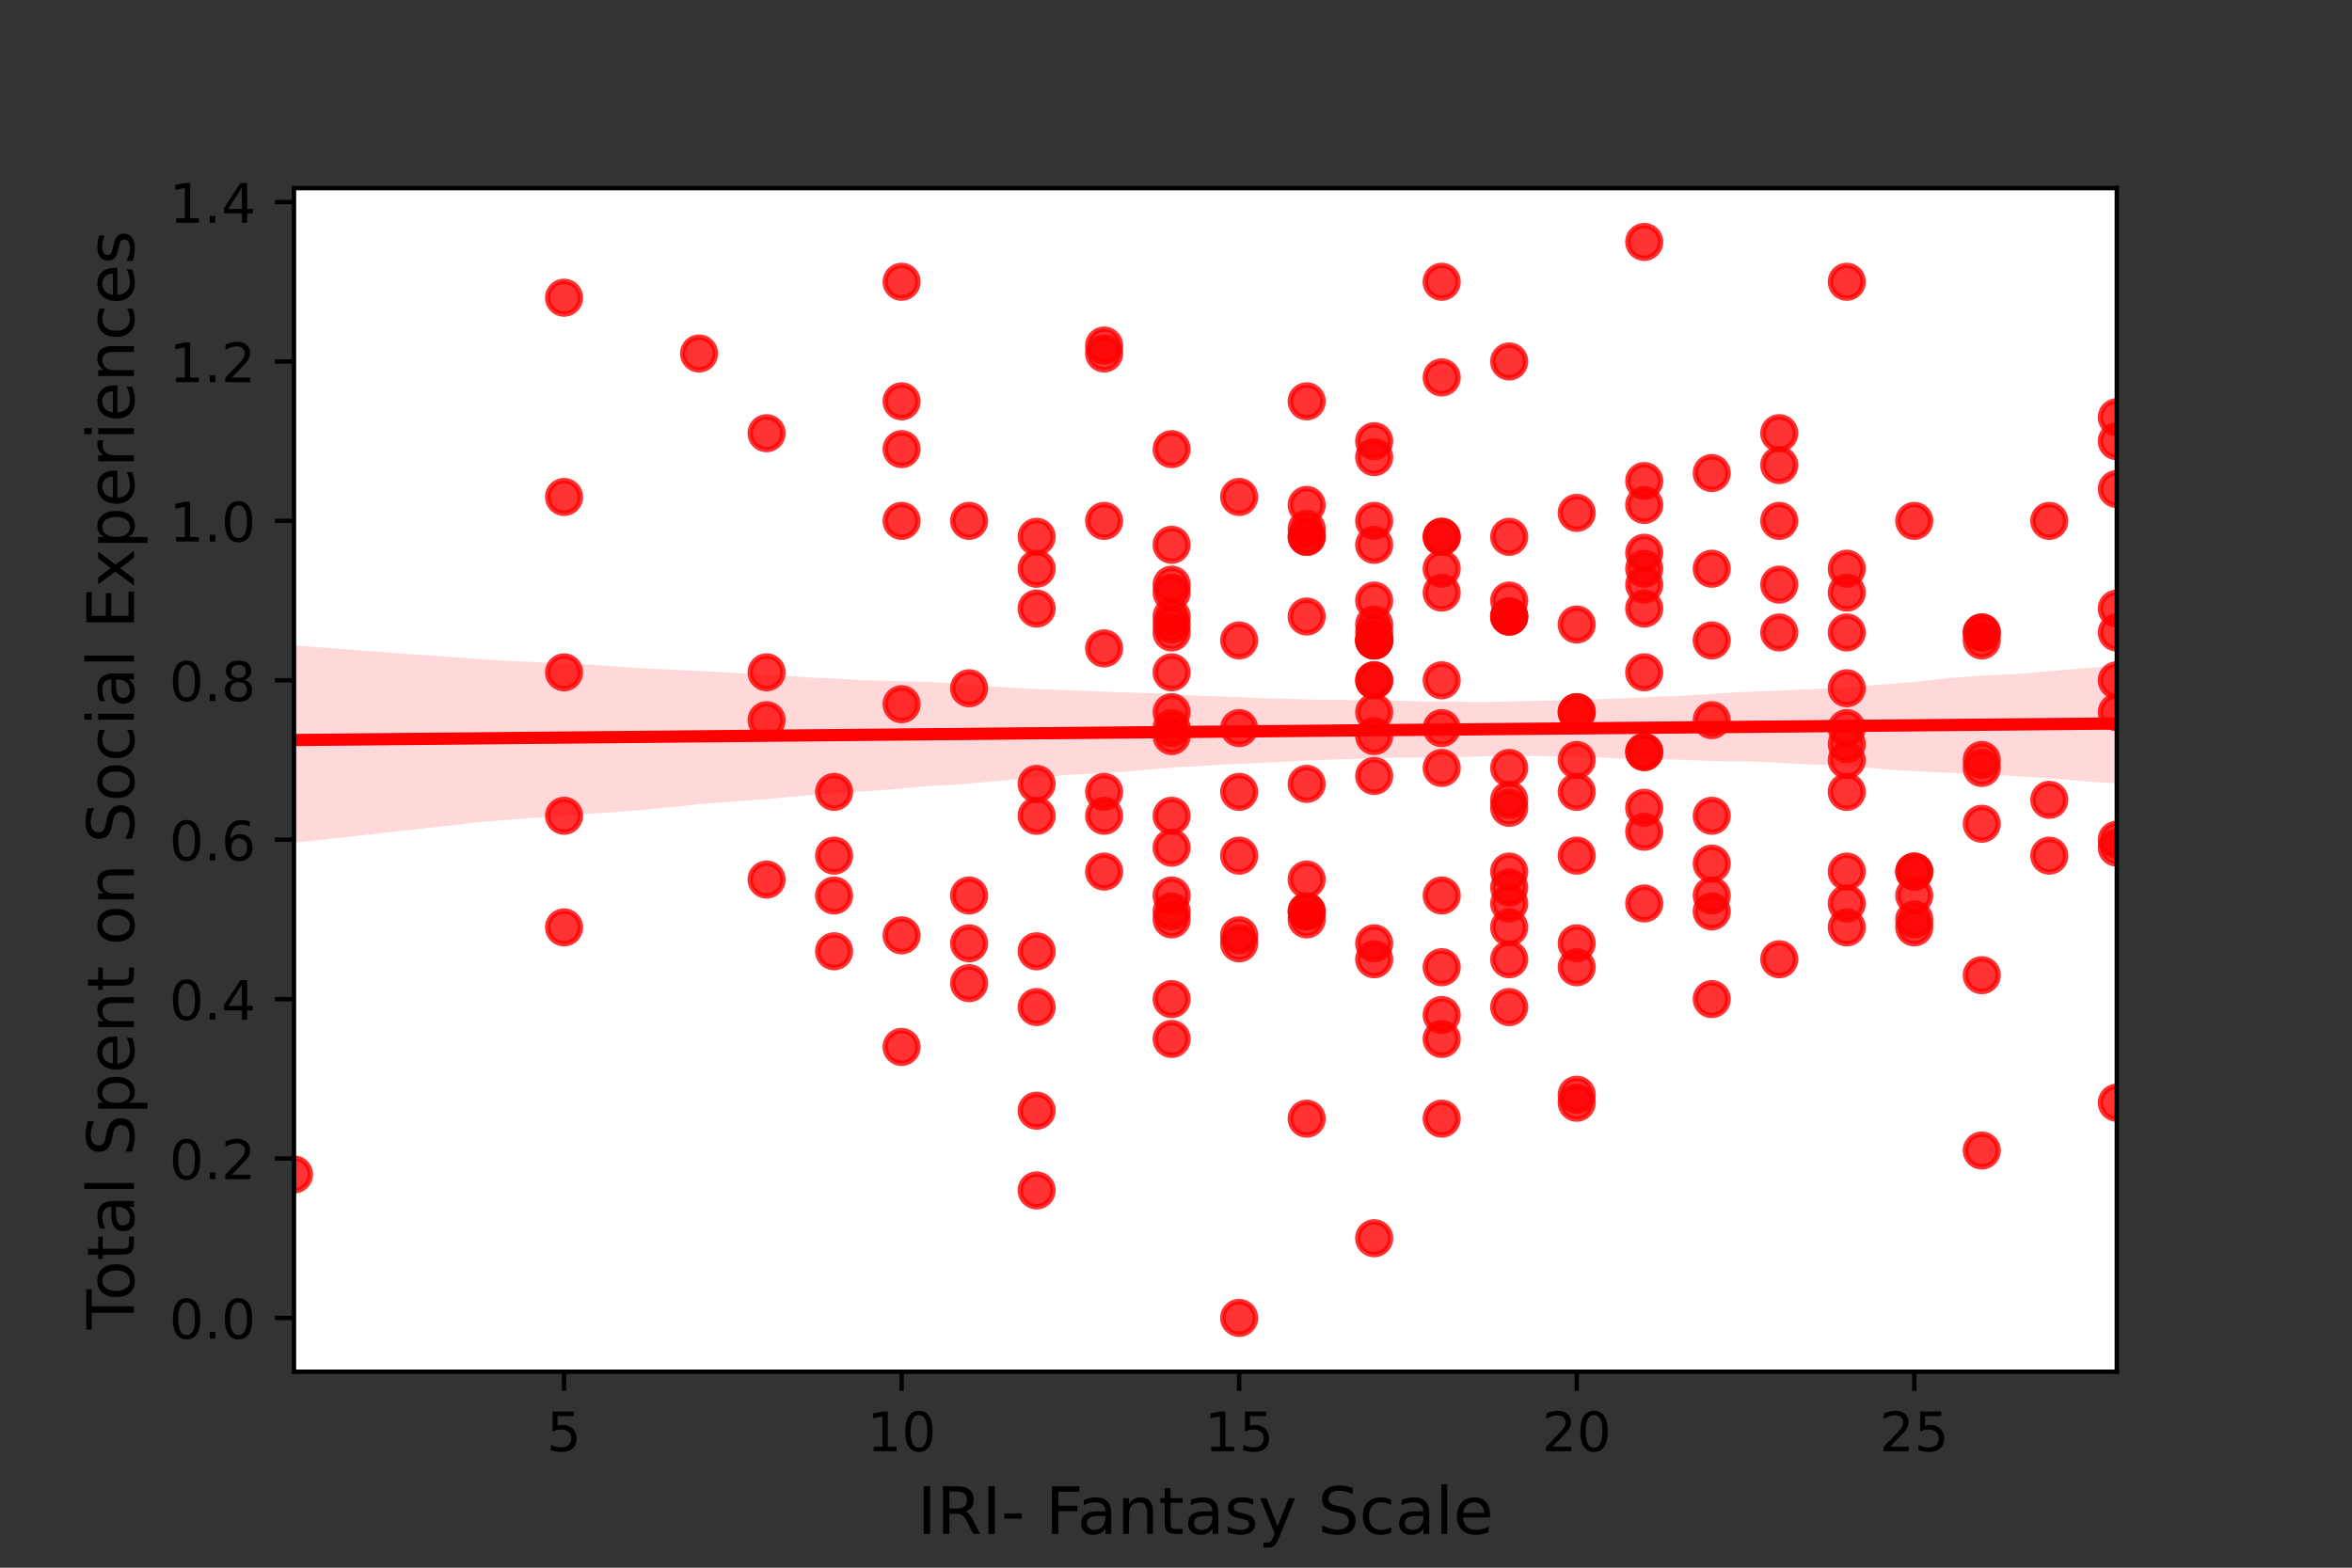 <?xml version="1.0" encoding="utf-8" standalone="no"?>
<!DOCTYPE svg PUBLIC "-//W3C//DTD SVG 1.1//EN"
  "http://www.w3.org/Graphics/SVG/1.1/DTD/svg11.dtd">
<!-- Created with matplotlib (https://matplotlib.org/) -->
<svg height="288pt" version="1.1" viewBox="0 0 432 288" width="432pt" xmlns="http://www.w3.org/2000/svg" xmlns:xlink="http://www.w3.org/1999/xlink">
 <rect x="0" y="0" width="432" height="288" fill="#333333" stroke="none"/>
 <defs>
  <style type="text/css">*{stroke-linecap:butt;stroke-linejoin:round;}</style>
 </defs>
 <g id="figure_1">
  <g id="patch_1">
   <path d="M 0 288 
L 432 288 
L 432 0 
L 0 0 
z
" style="fill:none;"/>
  </g>
  <g id="axes_1">
   <g id="patch_2">
    <path d="M 54 252 
L 388.8 252 
L 388.8 34.56 
L 54 34.56 
z
" style="fill:#ffffff;"/>
   </g>
   <g id="PathCollection_1">
    <defs>
     <path d="M 0 3 
C 0.796 3 1.559 2.684 2.121 2.121 
C 2.684 1.559 3 0.796 3 0 
C 3 -0.796 2.684 -1.559 2.121 -2.121 
C 1.559 -2.684 0.796 -3 0 -3 
C -0.796 -3 -1.559 -2.684 -2.121 -2.121 
C -2.684 -1.559 -3 -0.796 -3 0 
C -3 0.796 -2.684 1.559 -2.121 2.121 
C -1.559 2.684 -0.796 3 0 3 
z
" id="mce3f9ab8ae" style="stroke:#ff0000;stroke-opacity:0.8;"/>
    </defs>
    <g clip-path="url(#p7d28377b70)">
     <use style="fill:#ff0000;fill-opacity:0.8;stroke:#ff0000;stroke-opacity:0.8;" x="364" xlink:href="#mce3f9ab8ae" y="211.367"/>
     <use style="fill:#ff0000;fill-opacity:0.8;stroke:#ff0000;stroke-opacity:0.8;" x="252.4" xlink:href="#mce3f9ab8ae" y="117.656"/>
     <use style="fill:#ff0000;fill-opacity:0.8;stroke:#ff0000;stroke-opacity:0.8;" x="165.6" xlink:href="#mce3f9ab8ae" y="171.833"/>
     <use style="fill:#ff0000;fill-opacity:0.8;stroke:#ff0000;stroke-opacity:0.8;" x="289.6" xlink:href="#mce3f9ab8ae" y="130.834"/>
     <use style="fill:#ff0000;fill-opacity:0.8;stroke:#ff0000;stroke-opacity:0.8;" x="289.6" xlink:href="#mce3f9ab8ae" y="201.118"/>
     <use style="fill:#ff0000;fill-opacity:0.8;stroke:#ff0000;stroke-opacity:0.8;" x="252.4" xlink:href="#mce3f9ab8ae" y="142.548"/>
     <use style="fill:#ff0000;fill-opacity:0.8;stroke:#ff0000;stroke-opacity:0.8;" x="227.6" xlink:href="#mce3f9ab8ae" y="133.762"/>
     <use style="fill:#ff0000;fill-opacity:0.8;stroke:#ff0000;stroke-opacity:0.8;" x="240" xlink:href="#mce3f9ab8ae" y="92.764"/>
     <use style="fill:#ff0000;fill-opacity:0.8;stroke:#ff0000;stroke-opacity:0.8;" x="289.6" xlink:href="#mce3f9ab8ae" y="177.69"/>
     <use style="fill:#ff0000;fill-opacity:0.8;stroke:#ff0000;stroke-opacity:0.8;" x="351.6" xlink:href="#mce3f9ab8ae" y="164.512"/>
     <use style="fill:#ff0000;fill-opacity:0.8;stroke:#ff0000;stroke-opacity:0.8;" x="190.4" xlink:href="#mce3f9ab8ae" y="149.869"/>
     <use style="fill:#ff0000;fill-opacity:0.8;stroke:#ff0000;stroke-opacity:0.8;" x="277.2" xlink:href="#mce3f9ab8ae" y="185.011"/>
     <use style="fill:#ff0000;fill-opacity:0.8;stroke:#ff0000;stroke-opacity:0.8;" x="178" xlink:href="#mce3f9ab8ae" y="164.512"/>
     <use style="fill:#ff0000;fill-opacity:0.8;stroke:#ff0000;stroke-opacity:0.8;" x="326.8" xlink:href="#mce3f9ab8ae" y="79.585"/>
     <use style="fill:#ff0000;fill-opacity:0.8;stroke:#ff0000;stroke-opacity:0.8;" x="190.4" xlink:href="#mce3f9ab8ae" y="204.046"/>
     <use style="fill:#ff0000;fill-opacity:0.8;stroke:#ff0000;stroke-opacity:0.8;" x="277.2" xlink:href="#mce3f9ab8ae" y="146.941"/>
     <use style="fill:#ff0000;fill-opacity:0.8;stroke:#ff0000;stroke-opacity:0.8;" x="289.6" xlink:href="#mce3f9ab8ae" y="157.19"/>
     <use style="fill:#ff0000;fill-opacity:0.8;stroke:#ff0000;stroke-opacity:0.8;" x="190.4" xlink:href="#mce3f9ab8ae" y="185.011"/>
     <use style="fill:#ff0000;fill-opacity:0.8;stroke:#ff0000;stroke-opacity:0.8;" x="240" xlink:href="#mce3f9ab8ae" y="73.728"/>
     <use style="fill:#ff0000;fill-opacity:0.8;stroke:#ff0000;stroke-opacity:0.8;" x="252.4" xlink:href="#mce3f9ab8ae" y="116.192"/>
     <use style="fill:#ff0000;fill-opacity:0.8;stroke:#ff0000;stroke-opacity:0.8;" x="264.8" xlink:href="#mce3f9ab8ae" y="133.762"/>
     <use style="fill:#ff0000;fill-opacity:0.8;stroke:#ff0000;stroke-opacity:0.8;" x="314.4" xlink:href="#mce3f9ab8ae" y="164.512"/>
     <use style="fill:#ff0000;fill-opacity:0.8;stroke:#ff0000;stroke-opacity:0.8;" x="227.6" xlink:href="#mce3f9ab8ae" y="91.299"/>
     <use style="fill:#ff0000;fill-opacity:0.8;stroke:#ff0000;stroke-opacity:0.8;" x="252.4" xlink:href="#mce3f9ab8ae" y="117.656"/>
     <use style="fill:#ff0000;fill-opacity:0.8;stroke:#ff0000;stroke-opacity:0.8;" x="277.2" xlink:href="#mce3f9ab8ae" y="160.119"/>
     <use style="fill:#ff0000;fill-opacity:0.8;stroke:#ff0000;stroke-opacity:0.8;" x="364" xlink:href="#mce3f9ab8ae" y="117.656"/>
     <use style="fill:#ff0000;fill-opacity:0.8;stroke:#ff0000;stroke-opacity:0.8;" x="302" xlink:href="#mce3f9ab8ae" y="104.478"/>
     <use style="fill:#ff0000;fill-opacity:0.8;stroke:#ff0000;stroke-opacity:0.8;" x="202.8" xlink:href="#mce3f9ab8ae" y="149.869"/>
     <use style="fill:#ff0000;fill-opacity:0.8;stroke:#ff0000;stroke-opacity:0.8;" x="252.4" xlink:href="#mce3f9ab8ae" y="83.978"/>
     <use style="fill:#ff0000;fill-opacity:0.8;stroke:#ff0000;stroke-opacity:0.8;" x="153.2" xlink:href="#mce3f9ab8ae" y="145.476"/>
     <use style="fill:#ff0000;fill-opacity:0.8;stroke:#ff0000;stroke-opacity:0.8;" x="215.2" xlink:href="#mce3f9ab8ae" y="190.868"/>
     <use style="fill:#ff0000;fill-opacity:0.8;stroke:#ff0000;stroke-opacity:0.8;" x="314.4" xlink:href="#mce3f9ab8ae" y="183.547"/>
     <use style="fill:#ff0000;fill-opacity:0.8;stroke:#ff0000;stroke-opacity:0.8;" x="202.8" xlink:href="#mce3f9ab8ae" y="95.692"/>
     <use style="fill:#ff0000;fill-opacity:0.8;stroke:#ff0000;stroke-opacity:0.8;" x="153.2" xlink:href="#mce3f9ab8ae" y="157.19"/>
     <use style="fill:#ff0000;fill-opacity:0.8;stroke:#ff0000;stroke-opacity:0.8;" x="339.2" xlink:href="#mce3f9ab8ae" y="145.476"/>
     <use style="fill:#ff0000;fill-opacity:0.8;stroke:#ff0000;stroke-opacity:0.8;" x="215.2" xlink:href="#mce3f9ab8ae" y="114.727"/>
     <use style="fill:#ff0000;fill-opacity:0.8;stroke:#ff0000;stroke-opacity:0.8;" x="178" xlink:href="#mce3f9ab8ae" y="173.297"/>
     <use style="fill:#ff0000;fill-opacity:0.8;stroke:#ff0000;stroke-opacity:0.8;" x="240" xlink:href="#mce3f9ab8ae" y="161.583"/>
     <use style="fill:#ff0000;fill-opacity:0.8;stroke:#ff0000;stroke-opacity:0.8;" x="240" xlink:href="#mce3f9ab8ae" y="205.51"/>
     <use style="fill:#ff0000;fill-opacity:0.8;stroke:#ff0000;stroke-opacity:0.8;" x="202.8" xlink:href="#mce3f9ab8ae" y="160.119"/>
     <use style="fill:#ff0000;fill-opacity:0.8;stroke:#ff0000;stroke-opacity:0.8;" x="277.2" xlink:href="#mce3f9ab8ae" y="163.047"/>
     <use style="fill:#ff0000;fill-opacity:0.8;stroke:#ff0000;stroke-opacity:0.8;" x="302" xlink:href="#mce3f9ab8ae" y="101.549"/>
     <use style="fill:#ff0000;fill-opacity:0.8;stroke:#ff0000;stroke-opacity:0.8;" x="351.6" xlink:href="#mce3f9ab8ae" y="95.692"/>
     <use style="fill:#ff0000;fill-opacity:0.8;stroke:#ff0000;stroke-opacity:0.8;" x="252.4" xlink:href="#mce3f9ab8ae" y="135.227"/>
     <use style="fill:#ff0000;fill-opacity:0.8;stroke:#ff0000;stroke-opacity:0.8;" x="178" xlink:href="#mce3f9ab8ae" y="95.692"/>
     <use style="fill:#ff0000;fill-opacity:0.8;stroke:#ff0000;stroke-opacity:0.8;" x="376.4" xlink:href="#mce3f9ab8ae" y="95.692"/>
     <use style="fill:#ff0000;fill-opacity:0.8;stroke:#ff0000;stroke-opacity:0.8;" x="326.8" xlink:href="#mce3f9ab8ae" y="176.225"/>
     <use style="fill:#ff0000;fill-opacity:0.8;stroke:#ff0000;stroke-opacity:0.8;" x="215.2" xlink:href="#mce3f9ab8ae" y="133.762"/>
     <use style="fill:#ff0000;fill-opacity:0.8;stroke:#ff0000;stroke-opacity:0.8;" x="103.6" xlink:href="#mce3f9ab8ae" y="170.368"/>
     <use style="fill:#ff0000;fill-opacity:0.8;stroke:#ff0000;stroke-opacity:0.8;" x="264.8" xlink:href="#mce3f9ab8ae" y="141.084"/>
     <use style="fill:#ff0000;fill-opacity:0.8;stroke:#ff0000;stroke-opacity:0.8;" x="326.8" xlink:href="#mce3f9ab8ae" y="116.192"/>
     <use style="fill:#ff0000;fill-opacity:0.8;stroke:#ff0000;stroke-opacity:0.8;" x="264.8" xlink:href="#mce3f9ab8ae" y="190.868"/>
     <use style="fill:#ff0000;fill-opacity:0.8;stroke:#ff0000;stroke-opacity:0.8;" x="215.2" xlink:href="#mce3f9ab8ae" y="130.834"/>
     <use style="fill:#ff0000;fill-opacity:0.8;stroke:#ff0000;stroke-opacity:0.8;" x="314.4" xlink:href="#mce3f9ab8ae" y="149.869"/>
     <use style="fill:#ff0000;fill-opacity:0.8;stroke:#ff0000;stroke-opacity:0.8;" x="388.8" xlink:href="#mce3f9ab8ae" y="111.799"/>
     <use style="fill:#ff0000;fill-opacity:0.8;stroke:#ff0000;stroke-opacity:0.8;" x="277.2" xlink:href="#mce3f9ab8ae" y="148.405"/>
     <use style="fill:#ff0000;fill-opacity:0.8;stroke:#ff0000;stroke-opacity:0.8;" x="264.8" xlink:href="#mce3f9ab8ae" y="51.765"/>
     <use style="fill:#ff0000;fill-opacity:0.8;stroke:#ff0000;stroke-opacity:0.8;" x="339.2" xlink:href="#mce3f9ab8ae" y="51.765"/>
     <use style="fill:#ff0000;fill-opacity:0.8;stroke:#ff0000;stroke-opacity:0.8;" x="178" xlink:href="#mce3f9ab8ae" y="180.618"/>
     <use style="fill:#ff0000;fill-opacity:0.8;stroke:#ff0000;stroke-opacity:0.8;" x="252.4" xlink:href="#mce3f9ab8ae" y="124.977"/>
     <use style="fill:#ff0000;fill-opacity:0.8;stroke:#ff0000;stroke-opacity:0.8;" x="302" xlink:href="#mce3f9ab8ae" y="44.444"/>
     <use style="fill:#ff0000;fill-opacity:0.8;stroke:#ff0000;stroke-opacity:0.8;" x="227.6" xlink:href="#mce3f9ab8ae" y="171.833"/>
     <use style="fill:#ff0000;fill-opacity:0.8;stroke:#ff0000;stroke-opacity:0.8;" x="351.6" xlink:href="#mce3f9ab8ae" y="170.368"/>
     <use style="fill:#ff0000;fill-opacity:0.8;stroke:#ff0000;stroke-opacity:0.8;" x="215.2" xlink:href="#mce3f9ab8ae" y="183.547"/>
     <use style="fill:#ff0000;fill-opacity:0.8;stroke:#ff0000;stroke-opacity:0.8;" x="314.4" xlink:href="#mce3f9ab8ae" y="158.655"/>
     <use style="fill:#ff0000;fill-opacity:0.8;stroke:#ff0000;stroke-opacity:0.8;" x="302" xlink:href="#mce3f9ab8ae" y="138.155"/>
     <use style="fill:#ff0000;fill-opacity:0.8;stroke:#ff0000;stroke-opacity:0.8;" x="339.2" xlink:href="#mce3f9ab8ae" y="116.192"/>
     <use style="fill:#ff0000;fill-opacity:0.8;stroke:#ff0000;stroke-opacity:0.8;" x="264.8" xlink:href="#mce3f9ab8ae" y="205.51"/>
     <use style="fill:#ff0000;fill-opacity:0.8;stroke:#ff0000;stroke-opacity:0.8;" x="277.2" xlink:href="#mce3f9ab8ae" y="170.368"/>
     <use style="fill:#ff0000;fill-opacity:0.8;stroke:#ff0000;stroke-opacity:0.8;" x="190.4" xlink:href="#mce3f9ab8ae" y="174.761"/>
     <use style="fill:#ff0000;fill-opacity:0.8;stroke:#ff0000;stroke-opacity:0.8;" x="277.2" xlink:href="#mce3f9ab8ae" y="98.621"/>
     <use style="fill:#ff0000;fill-opacity:0.8;stroke:#ff0000;stroke-opacity:0.8;" x="227.6" xlink:href="#mce3f9ab8ae" y="242.116"/>
     <use style="fill:#ff0000;fill-opacity:0.8;stroke:#ff0000;stroke-opacity:0.8;" x="153.2" xlink:href="#mce3f9ab8ae" y="174.761"/>
     <use style="fill:#ff0000;fill-opacity:0.8;stroke:#ff0000;stroke-opacity:0.8;" x="215.2" xlink:href="#mce3f9ab8ae" y="168.904"/>
     <use style="fill:#ff0000;fill-opacity:0.8;stroke:#ff0000;stroke-opacity:0.8;" x="289.6" xlink:href="#mce3f9ab8ae" y="114.727"/>
     <use style="fill:#ff0000;fill-opacity:0.8;stroke:#ff0000;stroke-opacity:0.8;" x="364" xlink:href="#mce3f9ab8ae" y="116.192"/>
     <use style="fill:#ff0000;fill-opacity:0.8;stroke:#ff0000;stroke-opacity:0.8;" x="289.6" xlink:href="#mce3f9ab8ae" y="94.228"/>
     <use style="fill:#ff0000;fill-opacity:0.8;stroke:#ff0000;stroke-opacity:0.8;" x="103.6" xlink:href="#mce3f9ab8ae" y="149.869"/>
     <use style="fill:#ff0000;fill-opacity:0.8;stroke:#ff0000;stroke-opacity:0.8;" x="339.2" xlink:href="#mce3f9ab8ae" y="108.87"/>
     <use style="fill:#ff0000;fill-opacity:0.8;stroke:#ff0000;stroke-opacity:0.8;" x="227.6" xlink:href="#mce3f9ab8ae" y="157.19"/>
     <use style="fill:#ff0000;fill-opacity:0.8;stroke:#ff0000;stroke-opacity:0.8;" x="264.8" xlink:href="#mce3f9ab8ae" y="69.336"/>
     <use style="fill:#ff0000;fill-opacity:0.8;stroke:#ff0000;stroke-opacity:0.8;" x="153.2" xlink:href="#mce3f9ab8ae" y="164.512"/>
     <use style="fill:#ff0000;fill-opacity:0.8;stroke:#ff0000;stroke-opacity:0.8;" x="252.4" xlink:href="#mce3f9ab8ae" y="100.085"/>
     <use style="fill:#ff0000;fill-opacity:0.8;stroke:#ff0000;stroke-opacity:0.8;" x="215.2" xlink:href="#mce3f9ab8ae" y="167.44"/>
     <use style="fill:#ff0000;fill-opacity:0.8;stroke:#ff0000;stroke-opacity:0.8;" x="103.6" xlink:href="#mce3f9ab8ae" y="91.299"/>
     <use style="fill:#ff0000;fill-opacity:0.8;stroke:#ff0000;stroke-opacity:0.8;" x="215.2" xlink:href="#mce3f9ab8ae" y="108.87"/>
     <use style="fill:#ff0000;fill-opacity:0.8;stroke:#ff0000;stroke-opacity:0.8;" x="326.8" xlink:href="#mce3f9ab8ae" y="85.442"/>
     <use style="fill:#ff0000;fill-opacity:0.8;stroke:#ff0000;stroke-opacity:0.8;" x="215.2" xlink:href="#mce3f9ab8ae" y="100.085"/>
     <use style="fill:#ff0000;fill-opacity:0.8;stroke:#ff0000;stroke-opacity:0.8;" x="339.2" xlink:href="#mce3f9ab8ae" y="170.368"/>
     <use style="fill:#ff0000;fill-opacity:0.8;stroke:#ff0000;stroke-opacity:0.8;" x="264.8" xlink:href="#mce3f9ab8ae" y="98.621"/>
     <use style="fill:#ff0000;fill-opacity:0.8;stroke:#ff0000;stroke-opacity:0.8;" x="388.8" xlink:href="#mce3f9ab8ae" y="124.977"/>
     <use style="fill:#ff0000;fill-opacity:0.8;stroke:#ff0000;stroke-opacity:0.8;" x="202.8" xlink:href="#mce3f9ab8ae" y="64.943"/>
     <use style="fill:#ff0000;fill-opacity:0.8;stroke:#ff0000;stroke-opacity:0.8;" x="128.4" xlink:href="#mce3f9ab8ae" y="64.943"/>
     <use style="fill:#ff0000;fill-opacity:0.8;stroke:#ff0000;stroke-opacity:0.8;" x="103.6" xlink:href="#mce3f9ab8ae" y="54.693"/>
     <use style="fill:#ff0000;fill-opacity:0.8;stroke:#ff0000;stroke-opacity:0.8;" x="339.2" xlink:href="#mce3f9ab8ae" y="126.441"/>
     <use style="fill:#ff0000;fill-opacity:0.8;stroke:#ff0000;stroke-opacity:0.8;" x="190.4" xlink:href="#mce3f9ab8ae" y="111.799"/>
     <use style="fill:#ff0000;fill-opacity:0.8;stroke:#ff0000;stroke-opacity:0.8;" x="215.2" xlink:href="#mce3f9ab8ae" y="123.513"/>
     <use style="fill:#ff0000;fill-opacity:0.8;stroke:#ff0000;stroke-opacity:0.8;" x="339.2" xlink:href="#mce3f9ab8ae" y="139.619"/>
     <use style="fill:#ff0000;fill-opacity:0.8;stroke:#ff0000;stroke-opacity:0.8;" x="289.6" xlink:href="#mce3f9ab8ae" y="173.297"/>
     <use style="fill:#ff0000;fill-opacity:0.8;stroke:#ff0000;stroke-opacity:0.8;" x="227.6" xlink:href="#mce3f9ab8ae" y="117.656"/>
     <use style="fill:#ff0000;fill-opacity:0.8;stroke:#ff0000;stroke-opacity:0.8;" x="264.8" xlink:href="#mce3f9ab8ae" y="104.478"/>
     <use style="fill:#ff0000;fill-opacity:0.8;stroke:#ff0000;stroke-opacity:0.8;" x="364" xlink:href="#mce3f9ab8ae" y="141.084"/>
     <use style="fill:#ff0000;fill-opacity:0.8;stroke:#ff0000;stroke-opacity:0.8;" x="302" xlink:href="#mce3f9ab8ae" y="88.371"/>
     <use style="fill:#ff0000;fill-opacity:0.8;stroke:#ff0000;stroke-opacity:0.8;" x="376.4" xlink:href="#mce3f9ab8ae" y="146.941"/>
     <use style="fill:#ff0000;fill-opacity:0.8;stroke:#ff0000;stroke-opacity:0.8;" x="178" xlink:href="#mce3f9ab8ae" y="126.441"/>
     <use style="fill:#ff0000;fill-opacity:0.8;stroke:#ff0000;stroke-opacity:0.8;" x="252.4" xlink:href="#mce3f9ab8ae" y="176.225"/>
     <use style="fill:#ff0000;fill-opacity:0.8;stroke:#ff0000;stroke-opacity:0.8;" x="277.2" xlink:href="#mce3f9ab8ae" y="113.263"/>
     <use style="fill:#ff0000;fill-opacity:0.8;stroke:#ff0000;stroke-opacity:0.8;" x="277.2" xlink:href="#mce3f9ab8ae" y="176.225"/>
     <use style="fill:#ff0000;fill-opacity:0.8;stroke:#ff0000;stroke-opacity:0.8;" x="215.2" xlink:href="#mce3f9ab8ae" y="135.227"/>
     <use style="fill:#ff0000;fill-opacity:0.8;stroke:#ff0000;stroke-opacity:0.8;" x="289.6" xlink:href="#mce3f9ab8ae" y="145.476"/>
     <use style="fill:#ff0000;fill-opacity:0.8;stroke:#ff0000;stroke-opacity:0.8;" x="388.8" xlink:href="#mce3f9ab8ae" y="155.726"/>
     <use style="fill:#ff0000;fill-opacity:0.8;stroke:#ff0000;stroke-opacity:0.8;" x="252.4" xlink:href="#mce3f9ab8ae" y="95.692"/>
     <use style="fill:#ff0000;fill-opacity:0.8;stroke:#ff0000;stroke-opacity:0.8;" x="165.6" xlink:href="#mce3f9ab8ae" y="95.692"/>
     <use style="fill:#ff0000;fill-opacity:0.8;stroke:#ff0000;stroke-opacity:0.8;" x="388.8" xlink:href="#mce3f9ab8ae" y="130.834"/>
     <use style="fill:#ff0000;fill-opacity:0.8;stroke:#ff0000;stroke-opacity:0.8;" x="351.6" xlink:href="#mce3f9ab8ae" y="160.119"/>
     <use style="fill:#ff0000;fill-opacity:0.8;stroke:#ff0000;stroke-opacity:0.8;" x="190.4" xlink:href="#mce3f9ab8ae" y="98.621"/>
     <use style="fill:#ff0000;fill-opacity:0.8;stroke:#ff0000;stroke-opacity:0.8;" x="277.2" xlink:href="#mce3f9ab8ae" y="110.335"/>
     <use style="fill:#ff0000;fill-opacity:0.8;stroke:#ff0000;stroke-opacity:0.8;" x="351.6" xlink:href="#mce3f9ab8ae" y="168.904"/>
     <use style="fill:#ff0000;fill-opacity:0.8;stroke:#ff0000;stroke-opacity:0.8;" x="302" xlink:href="#mce3f9ab8ae" y="148.405"/>
     <use style="fill:#ff0000;fill-opacity:0.8;stroke:#ff0000;stroke-opacity:0.8;" x="364" xlink:href="#mce3f9ab8ae" y="179.154"/>
     <use style="fill:#ff0000;fill-opacity:0.8;stroke:#ff0000;stroke-opacity:0.8;" x="190.4" xlink:href="#mce3f9ab8ae" y="218.688"/>
     <use style="fill:#ff0000;fill-opacity:0.8;stroke:#ff0000;stroke-opacity:0.8;" x="277.2" xlink:href="#mce3f9ab8ae" y="113.263"/>
     <use style="fill:#ff0000;fill-opacity:0.8;stroke:#ff0000;stroke-opacity:0.8;" x="289.6" xlink:href="#mce3f9ab8ae" y="130.834"/>
     <use style="fill:#ff0000;fill-opacity:0.8;stroke:#ff0000;stroke-opacity:0.8;" x="277.2" xlink:href="#mce3f9ab8ae" y="141.084"/>
     <use style="fill:#ff0000;fill-opacity:0.8;stroke:#ff0000;stroke-opacity:0.8;" x="351.6" xlink:href="#mce3f9ab8ae" y="160.119"/>
     <use style="fill:#ff0000;fill-opacity:0.8;stroke:#ff0000;stroke-opacity:0.8;" x="302" xlink:href="#mce3f9ab8ae" y="107.406"/>
     <use style="fill:#ff0000;fill-opacity:0.8;stroke:#ff0000;stroke-opacity:0.8;" x="388.8" xlink:href="#mce3f9ab8ae" y="154.262"/>
     <use style="fill:#ff0000;fill-opacity:0.8;stroke:#ff0000;stroke-opacity:0.8;" x="314.4" xlink:href="#mce3f9ab8ae" y="104.478"/>
     <use style="fill:#ff0000;fill-opacity:0.8;stroke:#ff0000;stroke-opacity:0.8;" x="339.2" xlink:href="#mce3f9ab8ae" y="104.478"/>
     <use style="fill:#ff0000;fill-opacity:0.8;stroke:#ff0000;stroke-opacity:0.8;" x="302" xlink:href="#mce3f9ab8ae" y="165.976"/>
     <use style="fill:#ff0000;fill-opacity:0.8;stroke:#ff0000;stroke-opacity:0.8;" x="240" xlink:href="#mce3f9ab8ae" y="167.44"/>
     <use style="fill:#ff0000;fill-opacity:0.8;stroke:#ff0000;stroke-opacity:0.8;" x="190.4" xlink:href="#mce3f9ab8ae" y="144.012"/>
     <use style="fill:#ff0000;fill-opacity:0.8;stroke:#ff0000;stroke-opacity:0.8;" x="202.8" xlink:href="#mce3f9ab8ae" y="145.476"/>
     <use style="fill:#ff0000;fill-opacity:0.8;stroke:#ff0000;stroke-opacity:0.8;" x="215.2" xlink:href="#mce3f9ab8ae" y="116.192"/>
     <use style="fill:#ff0000;fill-opacity:0.8;stroke:#ff0000;stroke-opacity:0.8;" x="314.4" xlink:href="#mce3f9ab8ae" y="132.298"/>
     <use style="fill:#ff0000;fill-opacity:0.8;stroke:#ff0000;stroke-opacity:0.8;" x="240" xlink:href="#mce3f9ab8ae" y="167.44"/>
     <use style="fill:#ff0000;fill-opacity:0.8;stroke:#ff0000;stroke-opacity:0.8;" x="252.4" xlink:href="#mce3f9ab8ae" y="227.474"/>
     <use style="fill:#ff0000;fill-opacity:0.8;stroke:#ff0000;stroke-opacity:0.8;" x="388.8" xlink:href="#mce3f9ab8ae" y="76.657"/>
     <use style="fill:#ff0000;fill-opacity:0.8;stroke:#ff0000;stroke-opacity:0.8;" x="277.2" xlink:href="#mce3f9ab8ae" y="113.263"/>
     <use style="fill:#ff0000;fill-opacity:0.8;stroke:#ff0000;stroke-opacity:0.8;" x="240" xlink:href="#mce3f9ab8ae" y="144.012"/>
     <use style="fill:#ff0000;fill-opacity:0.8;stroke:#ff0000;stroke-opacity:0.8;" x="252.4" xlink:href="#mce3f9ab8ae" y="117.656"/>
     <use style="fill:#ff0000;fill-opacity:0.8;stroke:#ff0000;stroke-opacity:0.8;" x="240" xlink:href="#mce3f9ab8ae" y="97.156"/>
     <use style="fill:#ff0000;fill-opacity:0.8;stroke:#ff0000;stroke-opacity:0.8;" x="165.6" xlink:href="#mce3f9ab8ae" y="73.728"/>
     <use style="fill:#ff0000;fill-opacity:0.8;stroke:#ff0000;stroke-opacity:0.8;" x="140.8" xlink:href="#mce3f9ab8ae" y="123.513"/>
     <use style="fill:#ff0000;fill-opacity:0.8;stroke:#ff0000;stroke-opacity:0.8;" x="302" xlink:href="#mce3f9ab8ae" y="92.764"/>
     <use style="fill:#ff0000;fill-opacity:0.8;stroke:#ff0000;stroke-opacity:0.8;" x="202.8" xlink:href="#mce3f9ab8ae" y="119.12"/>
     <use style="fill:#ff0000;fill-opacity:0.8;stroke:#ff0000;stroke-opacity:0.8;" x="140.8" xlink:href="#mce3f9ab8ae" y="79.585"/>
     <use style="fill:#ff0000;fill-opacity:0.8;stroke:#ff0000;stroke-opacity:0.8;" x="314.4" xlink:href="#mce3f9ab8ae" y="167.44"/>
     <use style="fill:#ff0000;fill-opacity:0.8;stroke:#ff0000;stroke-opacity:0.8;" x="227.6" xlink:href="#mce3f9ab8ae" y="145.476"/>
     <use style="fill:#ff0000;fill-opacity:0.8;stroke:#ff0000;stroke-opacity:0.8;" x="277.2" xlink:href="#mce3f9ab8ae" y="165.976"/>
     <use style="fill:#ff0000;fill-opacity:0.8;stroke:#ff0000;stroke-opacity:0.8;" x="240" xlink:href="#mce3f9ab8ae" y="98.621"/>
     <use style="fill:#ff0000;fill-opacity:0.8;stroke:#ff0000;stroke-opacity:0.8;" x="314.4" xlink:href="#mce3f9ab8ae" y="117.656"/>
     <use style="fill:#ff0000;fill-opacity:0.8;stroke:#ff0000;stroke-opacity:0.8;" x="388.8" xlink:href="#mce3f9ab8ae" y="81.05"/>
     <use style="fill:#ff0000;fill-opacity:0.8;stroke:#ff0000;stroke-opacity:0.8;" x="326.8" xlink:href="#mce3f9ab8ae" y="95.692"/>
     <use style="fill:#ff0000;fill-opacity:0.8;stroke:#ff0000;stroke-opacity:0.8;" x="202.8" xlink:href="#mce3f9ab8ae" y="63.479"/>
     <use style="fill:#ff0000;fill-opacity:0.8;stroke:#ff0000;stroke-opacity:0.8;" x="264.8" xlink:href="#mce3f9ab8ae" y="177.69"/>
     <use style="fill:#ff0000;fill-opacity:0.8;stroke:#ff0000;stroke-opacity:0.8;" x="339.2" xlink:href="#mce3f9ab8ae" y="160.119"/>
     <use style="fill:#ff0000;fill-opacity:0.8;stroke:#ff0000;stroke-opacity:0.8;" x="289.6" xlink:href="#mce3f9ab8ae" y="139.619"/>
     <use style="fill:#ff0000;fill-opacity:0.8;stroke:#ff0000;stroke-opacity:0.8;" x="252.4" xlink:href="#mce3f9ab8ae" y="81.05"/>
     <use style="fill:#ff0000;fill-opacity:0.8;stroke:#ff0000;stroke-opacity:0.8;" x="215.2" xlink:href="#mce3f9ab8ae" y="113.263"/>
     <use style="fill:#ff0000;fill-opacity:0.8;stroke:#ff0000;stroke-opacity:0.8;" x="264.8" xlink:href="#mce3f9ab8ae" y="164.512"/>
     <use style="fill:#ff0000;fill-opacity:0.8;stroke:#ff0000;stroke-opacity:0.8;" x="215.2" xlink:href="#mce3f9ab8ae" y="155.726"/>
     <use style="fill:#ff0000;fill-opacity:0.8;stroke:#ff0000;stroke-opacity:0.8;" x="54" xlink:href="#mce3f9ab8ae" y="215.76"/>
     <use style="fill:#ff0000;fill-opacity:0.8;stroke:#ff0000;stroke-opacity:0.8;" x="227.6" xlink:href="#mce3f9ab8ae" y="173.297"/>
     <use style="fill:#ff0000;fill-opacity:0.8;stroke:#ff0000;stroke-opacity:0.8;" x="165.6" xlink:href="#mce3f9ab8ae" y="51.765"/>
     <use style="fill:#ff0000;fill-opacity:0.8;stroke:#ff0000;stroke-opacity:0.8;" x="190.4" xlink:href="#mce3f9ab8ae" y="104.478"/>
     <use style="fill:#ff0000;fill-opacity:0.8;stroke:#ff0000;stroke-opacity:0.8;" x="252.4" xlink:href="#mce3f9ab8ae" y="173.297"/>
     <use style="fill:#ff0000;fill-opacity:0.8;stroke:#ff0000;stroke-opacity:0.8;" x="252.4" xlink:href="#mce3f9ab8ae" y="114.727"/>
     <use style="fill:#ff0000;fill-opacity:0.8;stroke:#ff0000;stroke-opacity:0.8;" x="388.8" xlink:href="#mce3f9ab8ae" y="202.582"/>
     <use style="fill:#ff0000;fill-opacity:0.8;stroke:#ff0000;stroke-opacity:0.8;" x="165.6" xlink:href="#mce3f9ab8ae" y="129.37"/>
     <use style="fill:#ff0000;fill-opacity:0.8;stroke:#ff0000;stroke-opacity:0.8;" x="240" xlink:href="#mce3f9ab8ae" y="113.263"/>
     <use style="fill:#ff0000;fill-opacity:0.8;stroke:#ff0000;stroke-opacity:0.8;" x="302" xlink:href="#mce3f9ab8ae" y="123.513"/>
     <use style="fill:#ff0000;fill-opacity:0.8;stroke:#ff0000;stroke-opacity:0.8;" x="252.4" xlink:href="#mce3f9ab8ae" y="117.656"/>
     <use style="fill:#ff0000;fill-opacity:0.8;stroke:#ff0000;stroke-opacity:0.8;" x="302" xlink:href="#mce3f9ab8ae" y="111.799"/>
     <use style="fill:#ff0000;fill-opacity:0.8;stroke:#ff0000;stroke-opacity:0.8;" x="215.2" xlink:href="#mce3f9ab8ae" y="164.512"/>
     <use style="fill:#ff0000;fill-opacity:0.8;stroke:#ff0000;stroke-opacity:0.8;" x="264.8" xlink:href="#mce3f9ab8ae" y="108.87"/>
     <use style="fill:#ff0000;fill-opacity:0.8;stroke:#ff0000;stroke-opacity:0.8;" x="240" xlink:href="#mce3f9ab8ae" y="168.904"/>
     <use style="fill:#ff0000;fill-opacity:0.8;stroke:#ff0000;stroke-opacity:0.8;" x="388.8" xlink:href="#mce3f9ab8ae" y="89.835"/>
     <use style="fill:#ff0000;fill-opacity:0.8;stroke:#ff0000;stroke-opacity:0.8;" x="165.6" xlink:href="#mce3f9ab8ae" y="192.332"/>
     <use style="fill:#ff0000;fill-opacity:0.8;stroke:#ff0000;stroke-opacity:0.8;" x="252.4" xlink:href="#mce3f9ab8ae" y="110.335"/>
     <use style="fill:#ff0000;fill-opacity:0.8;stroke:#ff0000;stroke-opacity:0.8;" x="364" xlink:href="#mce3f9ab8ae" y="139.619"/>
     <use style="fill:#ff0000;fill-opacity:0.8;stroke:#ff0000;stroke-opacity:0.8;" x="339.2" xlink:href="#mce3f9ab8ae" y="136.691"/>
     <use style="fill:#ff0000;fill-opacity:0.8;stroke:#ff0000;stroke-opacity:0.8;" x="165.6" xlink:href="#mce3f9ab8ae" y="82.514"/>
     <use style="fill:#ff0000;fill-opacity:0.8;stroke:#ff0000;stroke-opacity:0.8;" x="215.2" xlink:href="#mce3f9ab8ae" y="107.406"/>
     <use style="fill:#ff0000;fill-opacity:0.8;stroke:#ff0000;stroke-opacity:0.8;" x="252.4" xlink:href="#mce3f9ab8ae" y="130.834"/>
     <use style="fill:#ff0000;fill-opacity:0.8;stroke:#ff0000;stroke-opacity:0.8;" x="364" xlink:href="#mce3f9ab8ae" y="116.192"/>
     <use style="fill:#ff0000;fill-opacity:0.8;stroke:#ff0000;stroke-opacity:0.8;" x="289.6" xlink:href="#mce3f9ab8ae" y="202.582"/>
     <use style="fill:#ff0000;fill-opacity:0.8;stroke:#ff0000;stroke-opacity:0.8;" x="302" xlink:href="#mce3f9ab8ae" y="152.798"/>
     <use style="fill:#ff0000;fill-opacity:0.8;stroke:#ff0000;stroke-opacity:0.8;" x="339.2" xlink:href="#mce3f9ab8ae" y="133.762"/>
     <use style="fill:#ff0000;fill-opacity:0.8;stroke:#ff0000;stroke-opacity:0.8;" x="264.8" xlink:href="#mce3f9ab8ae" y="98.621"/>
     <use style="fill:#ff0000;fill-opacity:0.8;stroke:#ff0000;stroke-opacity:0.8;" x="264.8" xlink:href="#mce3f9ab8ae" y="124.977"/>
     <use style="fill:#ff0000;fill-opacity:0.8;stroke:#ff0000;stroke-opacity:0.8;" x="140.8" xlink:href="#mce3f9ab8ae" y="161.583"/>
     <use style="fill:#ff0000;fill-opacity:0.8;stroke:#ff0000;stroke-opacity:0.8;" x="240" xlink:href="#mce3f9ab8ae" y="98.621"/>
     <use style="fill:#ff0000;fill-opacity:0.8;stroke:#ff0000;stroke-opacity:0.8;" x="364" xlink:href="#mce3f9ab8ae" y="151.333"/>
     <use style="fill:#ff0000;fill-opacity:0.8;stroke:#ff0000;stroke-opacity:0.8;" x="339.2" xlink:href="#mce3f9ab8ae" y="165.976"/>
     <use style="fill:#ff0000;fill-opacity:0.8;stroke:#ff0000;stroke-opacity:0.8;" x="215.2" xlink:href="#mce3f9ab8ae" y="149.869"/>
     <use style="fill:#ff0000;fill-opacity:0.8;stroke:#ff0000;stroke-opacity:0.8;" x="326.8" xlink:href="#mce3f9ab8ae" y="107.406"/>
     <use style="fill:#ff0000;fill-opacity:0.8;stroke:#ff0000;stroke-opacity:0.8;" x="140.8" xlink:href="#mce3f9ab8ae" y="132.298"/>
     <use style="fill:#ff0000;fill-opacity:0.8;stroke:#ff0000;stroke-opacity:0.8;" x="252.4" xlink:href="#mce3f9ab8ae" y="124.977"/>
     <use style="fill:#ff0000;fill-opacity:0.8;stroke:#ff0000;stroke-opacity:0.8;" x="388.8" xlink:href="#mce3f9ab8ae" y="116.192"/>
     <use style="fill:#ff0000;fill-opacity:0.8;stroke:#ff0000;stroke-opacity:0.8;" x="264.8" xlink:href="#mce3f9ab8ae" y="186.475"/>
     <use style="fill:#ff0000;fill-opacity:0.8;stroke:#ff0000;stroke-opacity:0.8;" x="314.4" xlink:href="#mce3f9ab8ae" y="86.907"/>
     <use style="fill:#ff0000;fill-opacity:0.8;stroke:#ff0000;stroke-opacity:0.8;" x="103.6" xlink:href="#mce3f9ab8ae" y="123.513"/>
     <use style="fill:#ff0000;fill-opacity:0.8;stroke:#ff0000;stroke-opacity:0.8;" x="376.4" xlink:href="#mce3f9ab8ae" y="157.19"/>
     <use style="fill:#ff0000;fill-opacity:0.8;stroke:#ff0000;stroke-opacity:0.8;" x="277.2" xlink:href="#mce3f9ab8ae" y="66.407"/>
     <use style="fill:#ff0000;fill-opacity:0.8;stroke:#ff0000;stroke-opacity:0.8;" x="215.2" xlink:href="#mce3f9ab8ae" y="82.514"/>
     <use style="fill:#ff0000;fill-opacity:0.8;stroke:#ff0000;stroke-opacity:0.8;" x="302" xlink:href="#mce3f9ab8ae" y="138.155"/>
    </g>
   </g>
   <g id="PolyCollection_1">
    <path clip-path="url(#p7d28377b70)" d="M 54 118.573 
L 54 154.795 
L 57.382 154.47 
L 60.764 154.094 
L 64.145 153.718 
L 67.527 153.341 
L 70.909 152.965 
L 74.291 152.588 
L 77.673 152.211 
L 81.055 151.834 
L 84.436 151.457 
L 87.818 151.08 
L 91.2 150.767 
L 94.582 150.514 
L 97.964 150.266 
L 101.345 150.019 
L 104.727 149.772 
L 108.109 149.525 
L 111.491 149.278 
L 114.873 149.031 
L 118.255 148.763 
L 121.636 148.424 
L 125.018 148.084 
L 128.4 147.743 
L 131.782 147.461 
L 135.164 147.216 
L 138.545 146.971 
L 141.927 146.695 
L 145.309 146.377 
L 148.691 146.084 
L 152.073 145.77 
L 155.455 145.609 
L 158.836 145.373 
L 162.218 145.136 
L 165.6 144.871 
L 168.982 144.536 
L 172.364 144.322 
L 175.745 144.137 
L 179.127 143.848 
L 182.509 143.549 
L 185.891 143.25 
L 189.273 142.951 
L 192.655 142.652 
L 196.036 142.373 
L 199.418 142.194 
L 202.8 142.014 
L 206.182 141.831 
L 209.564 141.508 
L 212.945 141.191 
L 216.327 140.932 
L 219.709 140.799 
L 223.091 140.539 
L 226.473 140.39 
L 229.855 140.229 
L 233.236 140.071 
L 236.618 139.879 
L 240 139.703 
L 243.382 139.604 
L 246.764 139.474 
L 250.145 139.396 
L 253.527 139.26 
L 256.909 139.165 
L 260.291 139.175 
L 263.673 139.116 
L 267.055 139.065 
L 270.436 139.015 
L 273.818 138.906 
L 277.2 138.962 
L 280.582 138.854 
L 283.964 138.955 
L 287.345 138.987 
L 290.727 139.132 
L 294.109 139.186 
L 297.491 139.35 
L 300.873 139.469 
L 304.255 139.495 
L 307.636 139.52 
L 311.018 139.688 
L 314.4 139.801 
L 317.782 139.849 
L 321.164 139.876 
L 324.545 140.011 
L 327.927 140.197 
L 331.309 140.38 
L 334.691 140.485 
L 338.073 140.724 
L 341.455 140.908 
L 344.836 141.185 
L 348.218 141.463 
L 351.6 141.665 
L 354.982 141.852 
L 358.364 141.996 
L 361.745 142.137 
L 365.127 142.308 
L 368.509 142.473 
L 371.891 142.686 
L 375.273 142.891 
L 378.655 143.164 
L 382.036 143.461 
L 385.418 143.709 
L 388.8 143.92 
L 388.8 122.287 
L 388.8 122.287 
L 385.418 122.559 
L 382.036 122.822 
L 378.655 123.112 
L 375.273 123.39 
L 371.891 123.717 
L 368.509 123.91 
L 365.127 124.055 
L 361.745 124.279 
L 358.364 124.515 
L 354.982 124.897 
L 351.6 125.282 
L 348.218 125.554 
L 344.836 125.811 
L 341.455 126.069 
L 338.073 126.332 
L 334.691 126.493 
L 331.309 126.672 
L 327.927 126.825 
L 324.545 126.957 
L 321.164 127.089 
L 317.782 127.249 
L 314.4 127.487 
L 311.018 127.69 
L 307.636 127.908 
L 304.255 127.952 
L 300.873 128.179 
L 297.491 128.305 
L 294.109 128.431 
L 290.727 128.552 
L 287.345 128.671 
L 283.964 128.708 
L 280.582 128.785 
L 277.2 128.876 
L 273.818 128.931 
L 270.436 128.975 
L 267.055 128.865 
L 263.673 128.847 
L 260.291 128.851 
L 256.909 128.705 
L 253.527 128.661 
L 250.145 128.697 
L 246.764 128.579 
L 243.382 128.588 
L 240 128.502 
L 236.618 128.362 
L 233.236 128.323 
L 229.855 128.193 
L 226.473 128.018 
L 223.091 127.899 
L 219.709 127.802 
L 216.327 127.624 
L 212.945 127.359 
L 209.564 127.277 
L 206.182 127.192 
L 202.8 127.062 
L 199.418 126.932 
L 196.036 126.802 
L 192.655 126.67 
L 189.273 126.538 
L 185.891 126.32 
L 182.509 126.118 
L 179.127 125.853 
L 175.745 125.601 
L 172.364 125.362 
L 168.982 125.231 
L 165.6 125.145 
L 162.218 125.04 
L 158.836 124.969 
L 155.455 124.78 
L 152.073 124.587 
L 148.691 124.456 
L 145.309 124.225 
L 141.927 124.048 
L 138.545 123.81 
L 135.164 123.616 
L 131.782 123.423 
L 128.4 123.26 
L 125.018 123.101 
L 121.636 122.942 
L 118.255 122.783 
L 114.873 122.566 
L 111.491 122.293 
L 108.109 122.089 
L 104.727 121.933 
L 101.345 121.777 
L 97.964 121.622 
L 94.582 121.466 
L 91.2 121.31 
L 87.818 121.068 
L 84.436 120.812 
L 81.055 120.555 
L 77.673 120.318 
L 74.291 120.109 
L 70.909 119.852 
L 67.527 119.595 
L 64.145 119.338 
L 60.764 119.082 
L 57.382 118.825 
L 54 118.573 
z
" style="fill:#ff0000;fill-opacity:0.15;"/>
   </g>
   <g id="matplotlib.axis_1">
    <g id="xtick_1">
     <g id="line2d_1">
      <defs>
       <path d="M 0 0 
L 0 3.5 
" id="m494bfc8c20" style="stroke:#000000;stroke-width:0.8;"/>
      </defs>
      <g>
       <use style="stroke:#000000;stroke-width:0.8;" x="103.6" xlink:href="#m494bfc8c20" y="252"/>
      </g>
     </g>
     <g id="text_1">
      <!-- 5 -->
      <g transform="translate(100.419 266.598)scale(0.1 -0.1)">
       <defs>
        <path d="M 10.797 72.906 
L 49.516 72.906 
L 49.516 64.594 
L 19.828 64.594 
L 19.828 46.734 
Q 21.969 47.469 24.109 47.828 
Q 26.266 48.188 28.422 48.188 
Q 40.625 48.188 47.75 41.5 
Q 54.891 34.812 54.891 23.391 
Q 54.891 11.625 47.562 5.094 
Q 40.234 -1.422 26.906 -1.422 
Q 22.312 -1.422 17.547 -0.641 
Q 12.797 0.141 7.719 1.703 
L 7.719 11.625 
Q 12.109 9.234 16.797 8.062 
Q 21.484 6.891 26.703 6.891 
Q 35.156 6.891 40.078 11.328 
Q 45.016 15.766 45.016 23.391 
Q 45.016 31 40.078 35.438 
Q 35.156 39.891 26.703 39.891 
Q 22.75 39.891 18.812 39.016 
Q 14.891 38.141 10.797 36.281 
z
" id="DejaVuSans-53"/>
       </defs>
       <use xlink:href="#DejaVuSans-53"/>
      </g>
     </g>
    </g>
    <g id="xtick_2">
     <g id="line2d_2">
      <g>
       <use style="stroke:#000000;stroke-width:0.8;" x="165.6" xlink:href="#m494bfc8c20" y="252"/>
      </g>
     </g>
     <g id="text_2">
      <!-- 10 -->
      <g transform="translate(159.238 266.598)scale(0.1 -0.1)">
       <defs>
        <path d="M 12.406 8.297 
L 28.516 8.297 
L 28.516 63.922 
L 10.984 60.406 
L 10.984 69.391 
L 28.422 72.906 
L 38.281 72.906 
L 38.281 8.297 
L 54.391 8.297 
L 54.391 0 
L 12.406 0 
z
" id="DejaVuSans-49"/>
        <path d="M 31.781 66.406 
Q 24.172 66.406 20.328 58.906 
Q 16.5 51.422 16.5 36.375 
Q 16.5 21.391 20.328 13.891 
Q 24.172 6.391 31.781 6.391 
Q 39.453 6.391 43.281 13.891 
Q 47.125 21.391 47.125 36.375 
Q 47.125 51.422 43.281 58.906 
Q 39.453 66.406 31.781 66.406 
z
M 31.781 74.219 
Q 44.047 74.219 50.516 64.516 
Q 56.984 54.828 56.984 36.375 
Q 56.984 17.969 50.516 8.266 
Q 44.047 -1.422 31.781 -1.422 
Q 19.531 -1.422 13.062 8.266 
Q 6.594 17.969 6.594 36.375 
Q 6.594 54.828 13.062 64.516 
Q 19.531 74.219 31.781 74.219 
z
" id="DejaVuSans-48"/>
       </defs>
       <use xlink:href="#DejaVuSans-49"/>
       <use x="63.623" xlink:href="#DejaVuSans-48"/>
      </g>
     </g>
    </g>
    <g id="xtick_3">
     <g id="line2d_3">
      <g>
       <use style="stroke:#000000;stroke-width:0.8;" x="227.6" xlink:href="#m494bfc8c20" y="252"/>
      </g>
     </g>
     <g id="text_3">
      <!-- 15 -->
      <g transform="translate(221.238 266.598)scale(0.1 -0.1)">
       <use xlink:href="#DejaVuSans-49"/>
       <use x="63.623" xlink:href="#DejaVuSans-53"/>
      </g>
     </g>
    </g>
    <g id="xtick_4">
     <g id="line2d_4">
      <g>
       <use style="stroke:#000000;stroke-width:0.8;" x="289.6" xlink:href="#m494bfc8c20" y="252"/>
      </g>
     </g>
     <g id="text_4">
      <!-- 20 -->
      <g transform="translate(283.238 266.598)scale(0.1 -0.1)">
       <defs>
        <path d="M 19.188 8.297 
L 53.609 8.297 
L 53.609 0 
L 7.328 0 
L 7.328 8.297 
Q 12.938 14.109 22.625 23.891 
Q 32.328 33.688 34.812 36.531 
Q 39.547 41.844 41.422 45.531 
Q 43.312 49.219 43.312 52.781 
Q 43.312 58.594 39.234 62.25 
Q 35.156 65.922 28.609 65.922 
Q 23.969 65.922 18.812 64.312 
Q 13.672 62.703 7.812 59.422 
L 7.812 69.391 
Q 13.766 71.781 18.938 73 
Q 24.125 74.219 28.422 74.219 
Q 39.75 74.219 46.484 68.547 
Q 53.219 62.891 53.219 53.422 
Q 53.219 48.922 51.531 44.891 
Q 49.859 40.875 45.406 35.406 
Q 44.188 33.984 37.641 27.219 
Q 31.109 20.453 19.188 8.297 
z
" id="DejaVuSans-50"/>
       </defs>
       <use xlink:href="#DejaVuSans-50"/>
       <use x="63.623" xlink:href="#DejaVuSans-48"/>
      </g>
     </g>
    </g>
    <g id="xtick_5">
     <g id="line2d_5">
      <g>
       <use style="stroke:#000000;stroke-width:0.8;" x="351.6" xlink:href="#m494bfc8c20" y="252"/>
      </g>
     </g>
     <g id="text_5">
      <!-- 25 -->
      <g transform="translate(345.238 266.598)scale(0.1 -0.1)">
       <use xlink:href="#DejaVuSans-50"/>
       <use x="63.623" xlink:href="#DejaVuSans-53"/>
      </g>
     </g>
    </g>
    <g id="text_6">
     <!-- IRI- Fantasy Scale -->
     <g transform="translate(168.48 281.796)scale(0.12 -0.12)">
      <defs>
       <path d="M 9.812 72.906 
L 19.672 72.906 
L 19.672 0 
L 9.812 0 
z
" id="DejaVuSans-73"/>
       <path d="M 44.391 34.188 
Q 47.562 33.109 50.562 29.594 
Q 53.562 26.078 56.594 19.922 
L 66.609 0 
L 56 0 
L 46.688 18.703 
Q 43.062 26.031 39.672 28.422 
Q 36.281 30.812 30.422 30.812 
L 19.672 30.812 
L 19.672 0 
L 9.812 0 
L 9.812 72.906 
L 32.078 72.906 
Q 44.578 72.906 50.734 67.672 
Q 56.891 62.453 56.891 51.906 
Q 56.891 45.016 53.688 40.469 
Q 50.484 35.938 44.391 34.188 
z
M 19.672 64.797 
L 19.672 38.922 
L 32.078 38.922 
Q 39.203 38.922 42.844 42.219 
Q 46.484 45.516 46.484 51.906 
Q 46.484 58.297 42.844 61.547 
Q 39.203 64.797 32.078 64.797 
z
" id="DejaVuSans-82"/>
       <path d="M 4.891 31.391 
L 31.203 31.391 
L 31.203 23.391 
L 4.891 23.391 
z
" id="DejaVuSans-45"/>
       <path id="DejaVuSans-32"/>
       <path d="M 9.812 72.906 
L 51.703 72.906 
L 51.703 64.594 
L 19.672 64.594 
L 19.672 43.109 
L 48.578 43.109 
L 48.578 34.812 
L 19.672 34.812 
L 19.672 0 
L 9.812 0 
z
" id="DejaVuSans-70"/>
       <path d="M 34.281 27.484 
Q 23.391 27.484 19.188 25 
Q 14.984 22.516 14.984 16.5 
Q 14.984 11.719 18.141 8.906 
Q 21.297 6.109 26.703 6.109 
Q 34.188 6.109 38.703 11.406 
Q 43.219 16.703 43.219 25.484 
L 43.219 27.484 
z
M 52.203 31.203 
L 52.203 0 
L 43.219 0 
L 43.219 8.297 
Q 40.141 3.328 35.547 0.953 
Q 30.953 -1.422 24.312 -1.422 
Q 15.922 -1.422 10.953 3.297 
Q 6 8.016 6 15.922 
Q 6 25.141 12.172 29.828 
Q 18.359 34.516 30.609 34.516 
L 43.219 34.516 
L 43.219 35.406 
Q 43.219 41.609 39.141 45 
Q 35.062 48.391 27.688 48.391 
Q 23 48.391 18.547 47.266 
Q 14.109 46.141 10.016 43.891 
L 10.016 52.203 
Q 14.938 54.109 19.578 55.047 
Q 24.219 56 28.609 56 
Q 40.484 56 46.344 49.844 
Q 52.203 43.703 52.203 31.203 
z
" id="DejaVuSans-97"/>
       <path d="M 54.891 33.016 
L 54.891 0 
L 45.906 0 
L 45.906 32.719 
Q 45.906 40.484 42.875 44.328 
Q 39.844 48.188 33.797 48.188 
Q 26.516 48.188 22.312 43.547 
Q 18.109 38.922 18.109 30.906 
L 18.109 0 
L 9.078 0 
L 9.078 54.688 
L 18.109 54.688 
L 18.109 46.188 
Q 21.344 51.125 25.703 53.562 
Q 30.078 56 35.797 56 
Q 45.219 56 50.047 50.172 
Q 54.891 44.344 54.891 33.016 
z
" id="DejaVuSans-110"/>
       <path d="M 18.312 70.219 
L 18.312 54.688 
L 36.812 54.688 
L 36.812 47.703 
L 18.312 47.703 
L 18.312 18.016 
Q 18.312 11.328 20.141 9.422 
Q 21.969 7.516 27.594 7.516 
L 36.812 7.516 
L 36.812 0 
L 27.594 0 
Q 17.188 0 13.234 3.875 
Q 9.281 7.766 9.281 18.016 
L 9.281 47.703 
L 2.688 47.703 
L 2.688 54.688 
L 9.281 54.688 
L 9.281 70.219 
z
" id="DejaVuSans-116"/>
       <path d="M 44.281 53.078 
L 44.281 44.578 
Q 40.484 46.531 36.375 47.5 
Q 32.281 48.484 27.875 48.484 
Q 21.188 48.484 17.844 46.438 
Q 14.5 44.391 14.5 40.281 
Q 14.5 37.156 16.891 35.375 
Q 19.281 33.594 26.516 31.984 
L 29.594 31.297 
Q 39.156 29.25 43.188 25.516 
Q 47.219 21.781 47.219 15.094 
Q 47.219 7.469 41.188 3.016 
Q 35.156 -1.422 24.609 -1.422 
Q 20.219 -1.422 15.453 -0.562 
Q 10.688 0.297 5.422 2 
L 5.422 11.281 
Q 10.406 8.688 15.234 7.391 
Q 20.062 6.109 24.812 6.109 
Q 31.156 6.109 34.562 8.281 
Q 37.984 10.453 37.984 14.406 
Q 37.984 18.062 35.516 20.016 
Q 33.062 21.969 24.703 23.781 
L 21.578 24.516 
Q 13.234 26.266 9.516 29.906 
Q 5.812 33.547 5.812 39.891 
Q 5.812 47.609 11.281 51.797 
Q 16.75 56 26.812 56 
Q 31.781 56 36.172 55.266 
Q 40.578 54.547 44.281 53.078 
z
" id="DejaVuSans-115"/>
       <path d="M 32.172 -5.078 
Q 28.375 -14.844 24.75 -17.812 
Q 21.141 -20.797 15.094 -20.797 
L 7.906 -20.797 
L 7.906 -13.281 
L 13.188 -13.281 
Q 16.891 -13.281 18.938 -11.516 
Q 21 -9.766 23.484 -3.219 
L 25.094 0.875 
L 2.984 54.688 
L 12.5 54.688 
L 29.594 11.922 
L 46.688 54.688 
L 56.203 54.688 
z
" id="DejaVuSans-121"/>
       <path d="M 53.516 70.516 
L 53.516 60.891 
Q 47.906 63.578 42.922 64.891 
Q 37.938 66.219 33.297 66.219 
Q 25.25 66.219 20.875 63.094 
Q 16.5 59.969 16.5 54.203 
Q 16.5 49.359 19.406 46.891 
Q 22.312 44.438 30.422 42.922 
L 36.375 41.703 
Q 47.406 39.594 52.656 34.297 
Q 57.906 29 57.906 20.125 
Q 57.906 9.516 50.797 4.047 
Q 43.703 -1.422 29.984 -1.422 
Q 24.812 -1.422 18.969 -0.25 
Q 13.141 0.922 6.891 3.219 
L 6.891 13.375 
Q 12.891 10.016 18.656 8.297 
Q 24.422 6.594 29.984 6.594 
Q 38.422 6.594 43.016 9.906 
Q 47.609 13.234 47.609 19.391 
Q 47.609 24.75 44.312 27.781 
Q 41.016 30.812 33.5 32.328 
L 27.484 33.5 
Q 16.453 35.688 11.516 40.375 
Q 6.594 45.062 6.594 53.422 
Q 6.594 63.094 13.406 68.656 
Q 20.219 74.219 32.172 74.219 
Q 37.312 74.219 42.625 73.281 
Q 47.953 72.359 53.516 70.516 
z
" id="DejaVuSans-83"/>
       <path d="M 48.781 52.594 
L 48.781 44.188 
Q 44.969 46.297 41.141 47.344 
Q 37.312 48.391 33.406 48.391 
Q 24.656 48.391 19.812 42.844 
Q 14.984 37.312 14.984 27.297 
Q 14.984 17.281 19.812 11.734 
Q 24.656 6.203 33.406 6.203 
Q 37.312 6.203 41.141 7.25 
Q 44.969 8.297 48.781 10.406 
L 48.781 2.094 
Q 45.016 0.344 40.984 -0.531 
Q 36.969 -1.422 32.422 -1.422 
Q 20.062 -1.422 12.781 6.344 
Q 5.516 14.109 5.516 27.297 
Q 5.516 40.672 12.859 48.328 
Q 20.219 56 33.016 56 
Q 37.156 56 41.109 55.141 
Q 45.062 54.297 48.781 52.594 
z
" id="DejaVuSans-99"/>
       <path d="M 9.422 75.984 
L 18.406 75.984 
L 18.406 0 
L 9.422 0 
z
" id="DejaVuSans-108"/>
       <path d="M 56.203 29.594 
L 56.203 25.203 
L 14.891 25.203 
Q 15.484 15.922 20.484 11.062 
Q 25.484 6.203 34.422 6.203 
Q 39.594 6.203 44.453 7.469 
Q 49.312 8.734 54.109 11.281 
L 54.109 2.781 
Q 49.266 0.734 44.188 -0.344 
Q 39.109 -1.422 33.891 -1.422 
Q 20.797 -1.422 13.156 6.188 
Q 5.516 13.812 5.516 26.812 
Q 5.516 40.234 12.766 48.109 
Q 20.016 56 32.328 56 
Q 43.359 56 49.781 48.891 
Q 56.203 41.797 56.203 29.594 
z
M 47.219 32.234 
Q 47.125 39.594 43.094 43.984 
Q 39.062 48.391 32.422 48.391 
Q 24.906 48.391 20.391 44.141 
Q 15.875 39.891 15.188 32.172 
z
" id="DejaVuSans-101"/>
      </defs>
      <use xlink:href="#DejaVuSans-73"/>
      <use x="29.492" xlink:href="#DejaVuSans-82"/>
      <use x="98.975" xlink:href="#DejaVuSans-73"/>
      <use x="128.467" xlink:href="#DejaVuSans-45"/>
      <use x="164.551" xlink:href="#DejaVuSans-32"/>
      <use x="196.338" xlink:href="#DejaVuSans-70"/>
      <use x="244.732" xlink:href="#DejaVuSans-97"/>
      <use x="306.012" xlink:href="#DejaVuSans-110"/>
      <use x="369.391" xlink:href="#DejaVuSans-116"/>
      <use x="408.6" xlink:href="#DejaVuSans-97"/>
      <use x="469.879" xlink:href="#DejaVuSans-115"/>
      <use x="521.979" xlink:href="#DejaVuSans-121"/>
      <use x="581.158" xlink:href="#DejaVuSans-32"/>
      <use x="612.945" xlink:href="#DejaVuSans-83"/>
      <use x="676.422" xlink:href="#DejaVuSans-99"/>
      <use x="731.402" xlink:href="#DejaVuSans-97"/>
      <use x="792.682" xlink:href="#DejaVuSans-108"/>
      <use x="820.465" xlink:href="#DejaVuSans-101"/>
     </g>
    </g>
   </g>
   <g id="matplotlib.axis_2">
    <g id="ytick_1">
     <g id="line2d_6">
      <defs>
       <path d="M 0 0 
L -3.5 0 
" id="m392229f262" style="stroke:#000000;stroke-width:0.8;"/>
      </defs>
      <g>
       <use style="stroke:#000000;stroke-width:0.8;" x="54" xlink:href="#m392229f262" y="242.116"/>
      </g>
     </g>
     <g id="text_7">
      <!-- 0.0 -->
      <g transform="translate(31.097 245.916)scale(0.1 -0.1)">
       <defs>
        <path d="M 10.688 12.406 
L 21 12.406 
L 21 0 
L 10.688 0 
z
" id="DejaVuSans-46"/>
       </defs>
       <use xlink:href="#DejaVuSans-48"/>
       <use x="63.623" xlink:href="#DejaVuSans-46"/>
       <use x="95.41" xlink:href="#DejaVuSans-48"/>
      </g>
     </g>
    </g>
    <g id="ytick_2">
     <g id="line2d_7">
      <g>
       <use style="stroke:#000000;stroke-width:0.8;" x="54" xlink:href="#m392229f262" y="212.832"/>
      </g>
     </g>
     <g id="text_8">
      <!-- 0.2 -->
      <g transform="translate(31.097 216.631)scale(0.1 -0.1)">
       <use xlink:href="#DejaVuSans-48"/>
       <use x="63.623" xlink:href="#DejaVuSans-46"/>
       <use x="95.41" xlink:href="#DejaVuSans-50"/>
      </g>
     </g>
    </g>
    <g id="ytick_3">
     <g id="line2d_8">
      <g>
       <use style="stroke:#000000;stroke-width:0.8;" x="54" xlink:href="#m392229f262" y="183.547"/>
      </g>
     </g>
     <g id="text_9">
      <!-- 0.4 -->
      <g transform="translate(31.097 187.346)scale(0.1 -0.1)">
       <defs>
        <path d="M 37.797 64.312 
L 12.891 25.391 
L 37.797 25.391 
z
M 35.203 72.906 
L 47.609 72.906 
L 47.609 25.391 
L 58.016 25.391 
L 58.016 17.188 
L 47.609 17.188 
L 47.609 0 
L 37.797 0 
L 37.797 17.188 
L 4.891 17.188 
L 4.891 26.703 
z
" id="DejaVuSans-52"/>
       </defs>
       <use xlink:href="#DejaVuSans-48"/>
       <use x="63.623" xlink:href="#DejaVuSans-46"/>
       <use x="95.41" xlink:href="#DejaVuSans-52"/>
      </g>
     </g>
    </g>
    <g id="ytick_4">
     <g id="line2d_9">
      <g>
       <use style="stroke:#000000;stroke-width:0.8;" x="54" xlink:href="#m392229f262" y="154.262"/>
      </g>
     </g>
     <g id="text_10">
      <!-- 0.6 -->
      <g transform="translate(31.097 158.061)scale(0.1 -0.1)">
       <defs>
        <path d="M 33.016 40.375 
Q 26.375 40.375 22.484 35.828 
Q 18.609 31.297 18.609 23.391 
Q 18.609 15.531 22.484 10.953 
Q 26.375 6.391 33.016 6.391 
Q 39.656 6.391 43.531 10.953 
Q 47.406 15.531 47.406 23.391 
Q 47.406 31.297 43.531 35.828 
Q 39.656 40.375 33.016 40.375 
z
M 52.594 71.297 
L 52.594 62.312 
Q 48.875 64.062 45.094 64.984 
Q 41.312 65.922 37.594 65.922 
Q 27.828 65.922 22.672 59.328 
Q 17.531 52.734 16.797 39.406 
Q 19.672 43.656 24.016 45.922 
Q 28.375 48.188 33.594 48.188 
Q 44.578 48.188 50.953 41.516 
Q 57.328 34.859 57.328 23.391 
Q 57.328 12.156 50.688 5.359 
Q 44.047 -1.422 33.016 -1.422 
Q 20.359 -1.422 13.672 8.266 
Q 6.984 17.969 6.984 36.375 
Q 6.984 53.656 15.188 63.938 
Q 23.391 74.219 37.203 74.219 
Q 40.922 74.219 44.703 73.484 
Q 48.484 72.75 52.594 71.297 
z
" id="DejaVuSans-54"/>
       </defs>
       <use xlink:href="#DejaVuSans-48"/>
       <use x="63.623" xlink:href="#DejaVuSans-46"/>
       <use x="95.41" xlink:href="#DejaVuSans-54"/>
      </g>
     </g>
    </g>
    <g id="ytick_5">
     <g id="line2d_10">
      <g>
       <use style="stroke:#000000;stroke-width:0.8;" x="54" xlink:href="#m392229f262" y="124.977"/>
      </g>
     </g>
     <g id="text_11">
      <!-- 0.8 -->
      <g transform="translate(31.097 128.776)scale(0.1 -0.1)">
       <defs>
        <path d="M 31.781 34.625 
Q 24.75 34.625 20.719 30.859 
Q 16.703 27.094 16.703 20.516 
Q 16.703 13.922 20.719 10.156 
Q 24.75 6.391 31.781 6.391 
Q 38.812 6.391 42.859 10.172 
Q 46.922 13.969 46.922 20.516 
Q 46.922 27.094 42.891 30.859 
Q 38.875 34.625 31.781 34.625 
z
M 21.922 38.812 
Q 15.578 40.375 12.031 44.719 
Q 8.5 49.078 8.5 55.328 
Q 8.5 64.062 14.719 69.141 
Q 20.953 74.219 31.781 74.219 
Q 42.672 74.219 48.875 69.141 
Q 55.078 64.062 55.078 55.328 
Q 55.078 49.078 51.531 44.719 
Q 48 40.375 41.703 38.812 
Q 48.828 37.156 52.797 32.312 
Q 56.781 27.484 56.781 20.516 
Q 56.781 9.906 50.312 4.234 
Q 43.844 -1.422 31.781 -1.422 
Q 19.734 -1.422 13.25 4.234 
Q 6.781 9.906 6.781 20.516 
Q 6.781 27.484 10.781 32.312 
Q 14.797 37.156 21.922 38.812 
z
M 18.312 54.391 
Q 18.312 48.734 21.844 45.562 
Q 25.391 42.391 31.781 42.391 
Q 38.141 42.391 41.719 45.562 
Q 45.312 48.734 45.312 54.391 
Q 45.312 60.062 41.719 63.234 
Q 38.141 66.406 31.781 66.406 
Q 25.391 66.406 21.844 63.234 
Q 18.312 60.062 18.312 54.391 
z
" id="DejaVuSans-56"/>
       </defs>
       <use xlink:href="#DejaVuSans-48"/>
       <use x="63.623" xlink:href="#DejaVuSans-46"/>
       <use x="95.41" xlink:href="#DejaVuSans-56"/>
      </g>
     </g>
    </g>
    <g id="ytick_6">
     <g id="line2d_11">
      <g>
       <use style="stroke:#000000;stroke-width:0.8;" x="54" xlink:href="#m392229f262" y="95.692"/>
      </g>
     </g>
     <g id="text_12">
      <!-- 1.0 -->
      <g transform="translate(31.097 99.491)scale(0.1 -0.1)">
       <use xlink:href="#DejaVuSans-49"/>
       <use x="63.623" xlink:href="#DejaVuSans-46"/>
       <use x="95.41" xlink:href="#DejaVuSans-48"/>
      </g>
     </g>
    </g>
    <g id="ytick_7">
     <g id="line2d_12">
      <g>
       <use style="stroke:#000000;stroke-width:0.8;" x="54" xlink:href="#m392229f262" y="66.407"/>
      </g>
     </g>
     <g id="text_13">
      <!-- 1.2 -->
      <g transform="translate(31.097 70.206)scale(0.1 -0.1)">
       <use xlink:href="#DejaVuSans-49"/>
       <use x="63.623" xlink:href="#DejaVuSans-46"/>
       <use x="95.41" xlink:href="#DejaVuSans-50"/>
      </g>
     </g>
    </g>
    <g id="ytick_8">
     <g id="line2d_13">
      <g>
       <use style="stroke:#000000;stroke-width:0.8;" x="54" xlink:href="#m392229f262" y="37.122"/>
      </g>
     </g>
     <g id="text_14">
      <!-- 1.4 -->
      <g transform="translate(31.097 40.922)scale(0.1 -0.1)">
       <use xlink:href="#DejaVuSans-49"/>
       <use x="63.623" xlink:href="#DejaVuSans-46"/>
       <use x="95.41" xlink:href="#DejaVuSans-52"/>
      </g>
     </g>
    </g>
    <g id="text_15">
     <!-- Total Spent on Social Experiences -->
     <g transform="translate(24.601 244.236)rotate(-90)scale(0.12 -0.12)">
      <defs>
       <path d="M -0.297 72.906 
L 61.375 72.906 
L 61.375 64.594 
L 35.5 64.594 
L 35.5 0 
L 25.594 0 
L 25.594 64.594 
L -0.297 64.594 
z
" id="DejaVuSans-84"/>
       <path d="M 30.609 48.391 
Q 23.391 48.391 19.188 42.75 
Q 14.984 37.109 14.984 27.297 
Q 14.984 17.484 19.156 11.844 
Q 23.344 6.203 30.609 6.203 
Q 37.797 6.203 41.984 11.859 
Q 46.188 17.531 46.188 27.297 
Q 46.188 37.016 41.984 42.703 
Q 37.797 48.391 30.609 48.391 
z
M 30.609 56 
Q 42.328 56 49.016 48.375 
Q 55.719 40.766 55.719 27.297 
Q 55.719 13.875 49.016 6.219 
Q 42.328 -1.422 30.609 -1.422 
Q 18.844 -1.422 12.172 6.219 
Q 5.516 13.875 5.516 27.297 
Q 5.516 40.766 12.172 48.375 
Q 18.844 56 30.609 56 
z
" id="DejaVuSans-111"/>
       <path d="M 18.109 8.203 
L 18.109 -20.797 
L 9.078 -20.797 
L 9.078 54.688 
L 18.109 54.688 
L 18.109 46.391 
Q 20.953 51.266 25.266 53.625 
Q 29.594 56 35.594 56 
Q 45.562 56 51.781 48.094 
Q 58.016 40.188 58.016 27.297 
Q 58.016 14.406 51.781 6.484 
Q 45.562 -1.422 35.594 -1.422 
Q 29.594 -1.422 25.266 0.953 
Q 20.953 3.328 18.109 8.203 
z
M 48.688 27.297 
Q 48.688 37.203 44.609 42.844 
Q 40.531 48.484 33.406 48.484 
Q 26.266 48.484 22.188 42.844 
Q 18.109 37.203 18.109 27.297 
Q 18.109 17.391 22.188 11.75 
Q 26.266 6.109 33.406 6.109 
Q 40.531 6.109 44.609 11.75 
Q 48.688 17.391 48.688 27.297 
z
" id="DejaVuSans-112"/>
       <path d="M 9.422 54.688 
L 18.406 54.688 
L 18.406 0 
L 9.422 0 
z
M 9.422 75.984 
L 18.406 75.984 
L 18.406 64.594 
L 9.422 64.594 
z
" id="DejaVuSans-105"/>
       <path d="M 9.812 72.906 
L 55.906 72.906 
L 55.906 64.594 
L 19.672 64.594 
L 19.672 43.016 
L 54.391 43.016 
L 54.391 34.719 
L 19.672 34.719 
L 19.672 8.297 
L 56.781 8.297 
L 56.781 0 
L 9.812 0 
z
" id="DejaVuSans-69"/>
       <path d="M 54.891 54.688 
L 35.109 28.078 
L 55.906 0 
L 45.312 0 
L 29.391 21.484 
L 13.484 0 
L 2.875 0 
L 24.125 28.609 
L 4.688 54.688 
L 15.281 54.688 
L 29.781 35.203 
L 44.281 54.688 
z
" id="DejaVuSans-120"/>
       <path d="M 41.109 46.297 
Q 39.594 47.172 37.812 47.578 
Q 36.031 48 33.891 48 
Q 26.266 48 22.188 43.047 
Q 18.109 38.094 18.109 28.812 
L 18.109 0 
L 9.078 0 
L 9.078 54.688 
L 18.109 54.688 
L 18.109 46.188 
Q 20.953 51.172 25.484 53.578 
Q 30.031 56 36.531 56 
Q 37.453 56 38.578 55.875 
Q 39.703 55.766 41.062 55.516 
z
" id="DejaVuSans-114"/>
      </defs>
      <use xlink:href="#DejaVuSans-84"/>
      <use x="44.084" xlink:href="#DejaVuSans-111"/>
      <use x="105.266" xlink:href="#DejaVuSans-116"/>
      <use x="144.475" xlink:href="#DejaVuSans-97"/>
      <use x="205.754" xlink:href="#DejaVuSans-108"/>
      <use x="233.537" xlink:href="#DejaVuSans-32"/>
      <use x="265.324" xlink:href="#DejaVuSans-83"/>
      <use x="328.801" xlink:href="#DejaVuSans-112"/>
      <use x="392.277" xlink:href="#DejaVuSans-101"/>
      <use x="453.801" xlink:href="#DejaVuSans-110"/>
      <use x="517.18" xlink:href="#DejaVuSans-116"/>
      <use x="556.389" xlink:href="#DejaVuSans-32"/>
      <use x="588.176" xlink:href="#DejaVuSans-111"/>
      <use x="649.357" xlink:href="#DejaVuSans-110"/>
      <use x="712.736" xlink:href="#DejaVuSans-32"/>
      <use x="744.523" xlink:href="#DejaVuSans-83"/>
      <use x="808" xlink:href="#DejaVuSans-111"/>
      <use x="869.182" xlink:href="#DejaVuSans-99"/>
      <use x="924.162" xlink:href="#DejaVuSans-105"/>
      <use x="951.945" xlink:href="#DejaVuSans-97"/>
      <use x="1013.225" xlink:href="#DejaVuSans-108"/>
      <use x="1041.008" xlink:href="#DejaVuSans-32"/>
      <use x="1072.795" xlink:href="#DejaVuSans-69"/>
      <use x="1135.979" xlink:href="#DejaVuSans-120"/>
      <use x="1195.158" xlink:href="#DejaVuSans-112"/>
      <use x="1258.635" xlink:href="#DejaVuSans-101"/>
      <use x="1320.158" xlink:href="#DejaVuSans-114"/>
      <use x="1361.271" xlink:href="#DejaVuSans-105"/>
      <use x="1389.055" xlink:href="#DejaVuSans-101"/>
      <use x="1450.578" xlink:href="#DejaVuSans-110"/>
      <use x="1513.957" xlink:href="#DejaVuSans-99"/>
      <use x="1568.938" xlink:href="#DejaVuSans-101"/>
      <use x="1630.461" xlink:href="#DejaVuSans-115"/>
     </g>
    </g>
   </g>
   <g id="line2d_14">
    <path clip-path="url(#p7d28377b70)" d="M 54 135.95 
L 57.382 135.92 
L 60.764 135.889 
L 64.145 135.858 
L 67.527 135.827 
L 70.909 135.797 
L 74.291 135.766 
L 77.673 135.735 
L 81.055 135.705 
L 84.436 135.674 
L 87.818 135.643 
L 91.2 135.613 
L 94.582 135.582 
L 97.964 135.551 
L 101.345 135.521 
L 104.727 135.49 
L 108.109 135.459 
L 111.491 135.429 
L 114.873 135.398 
L 118.255 135.367 
L 121.636 135.336 
L 125.018 135.306 
L 128.4 135.275 
L 131.782 135.244 
L 135.164 135.214 
L 138.545 135.183 
L 141.927 135.152 
L 145.309 135.122 
L 148.691 135.091 
L 152.073 135.06 
L 155.455 135.03 
L 158.836 134.999 
L 162.218 134.968 
L 165.6 134.937 
L 168.982 134.907 
L 172.364 134.876 
L 175.745 134.845 
L 179.127 134.815 
L 182.509 134.784 
L 185.891 134.753 
L 189.273 134.723 
L 192.655 134.692 
L 196.036 134.661 
L 199.418 134.631 
L 202.8 134.6 
L 206.182 134.569 
L 209.564 134.538 
L 212.945 134.508 
L 216.327 134.477 
L 219.709 134.446 
L 223.091 134.416 
L 226.473 134.385 
L 229.855 134.354 
L 233.236 134.324 
L 236.618 134.293 
L 240 134.262 
L 243.382 134.232 
L 246.764 134.201 
L 250.145 134.17 
L 253.527 134.14 
L 256.909 134.109 
L 260.291 134.078 
L 263.673 134.047 
L 267.055 134.017 
L 270.436 133.986 
L 273.818 133.955 
L 277.2 133.925 
L 280.582 133.894 
L 283.964 133.863 
L 287.345 133.833 
L 290.727 133.802 
L 294.109 133.771 
L 297.491 133.741 
L 300.873 133.71 
L 304.255 133.679 
L 307.636 133.648 
L 311.018 133.618 
L 314.4 133.587 
L 317.782 133.556 
L 321.164 133.526 
L 324.545 133.495 
L 327.927 133.464 
L 331.309 133.434 
L 334.691 133.403 
L 338.073 133.372 
L 341.455 133.342 
L 344.836 133.311 
L 348.218 133.28 
L 351.6 133.25 
L 354.982 133.219 
L 358.364 133.188 
L 361.745 133.157 
L 365.127 133.127 
L 368.509 133.096 
L 371.891 133.065 
L 375.273 133.035 
L 378.655 133.004 
L 382.036 132.973 
L 385.418 132.943 
L 388.8 132.912 
" style="fill:none;stroke:#ff0000;stroke-linecap:square;stroke-width:2.25;"/>
   </g>
   <g id="patch_3">
    <path d="M 54 252 
L 54 34.56 
" style="fill:none;stroke:#000000;stroke-linecap:square;stroke-linejoin:miter;stroke-width:0.8;"/>
   </g>
   <g id="patch_4">
    <path d="M 388.8 252 
L 388.8 34.56 
" style="fill:none;stroke:#000000;stroke-linecap:square;stroke-linejoin:miter;stroke-width:0.8;"/>
   </g>
   <g id="patch_5">
    <path d="M 54 252 
L 388.8 252 
" style="fill:none;stroke:#000000;stroke-linecap:square;stroke-linejoin:miter;stroke-width:0.8;"/>
   </g>
   <g id="patch_6">
    <path d="M 54 34.56 
L 388.8 34.56 
" style="fill:none;stroke:#000000;stroke-linecap:square;stroke-linejoin:miter;stroke-width:0.8;"/>
   </g>
  </g>
 </g>
 <defs>
  <clipPath id="p7d28377b70">
   <rect height="217.44" width="334.8" x="54" y="34.56"/>
  </clipPath>
 </defs>
</svg>
